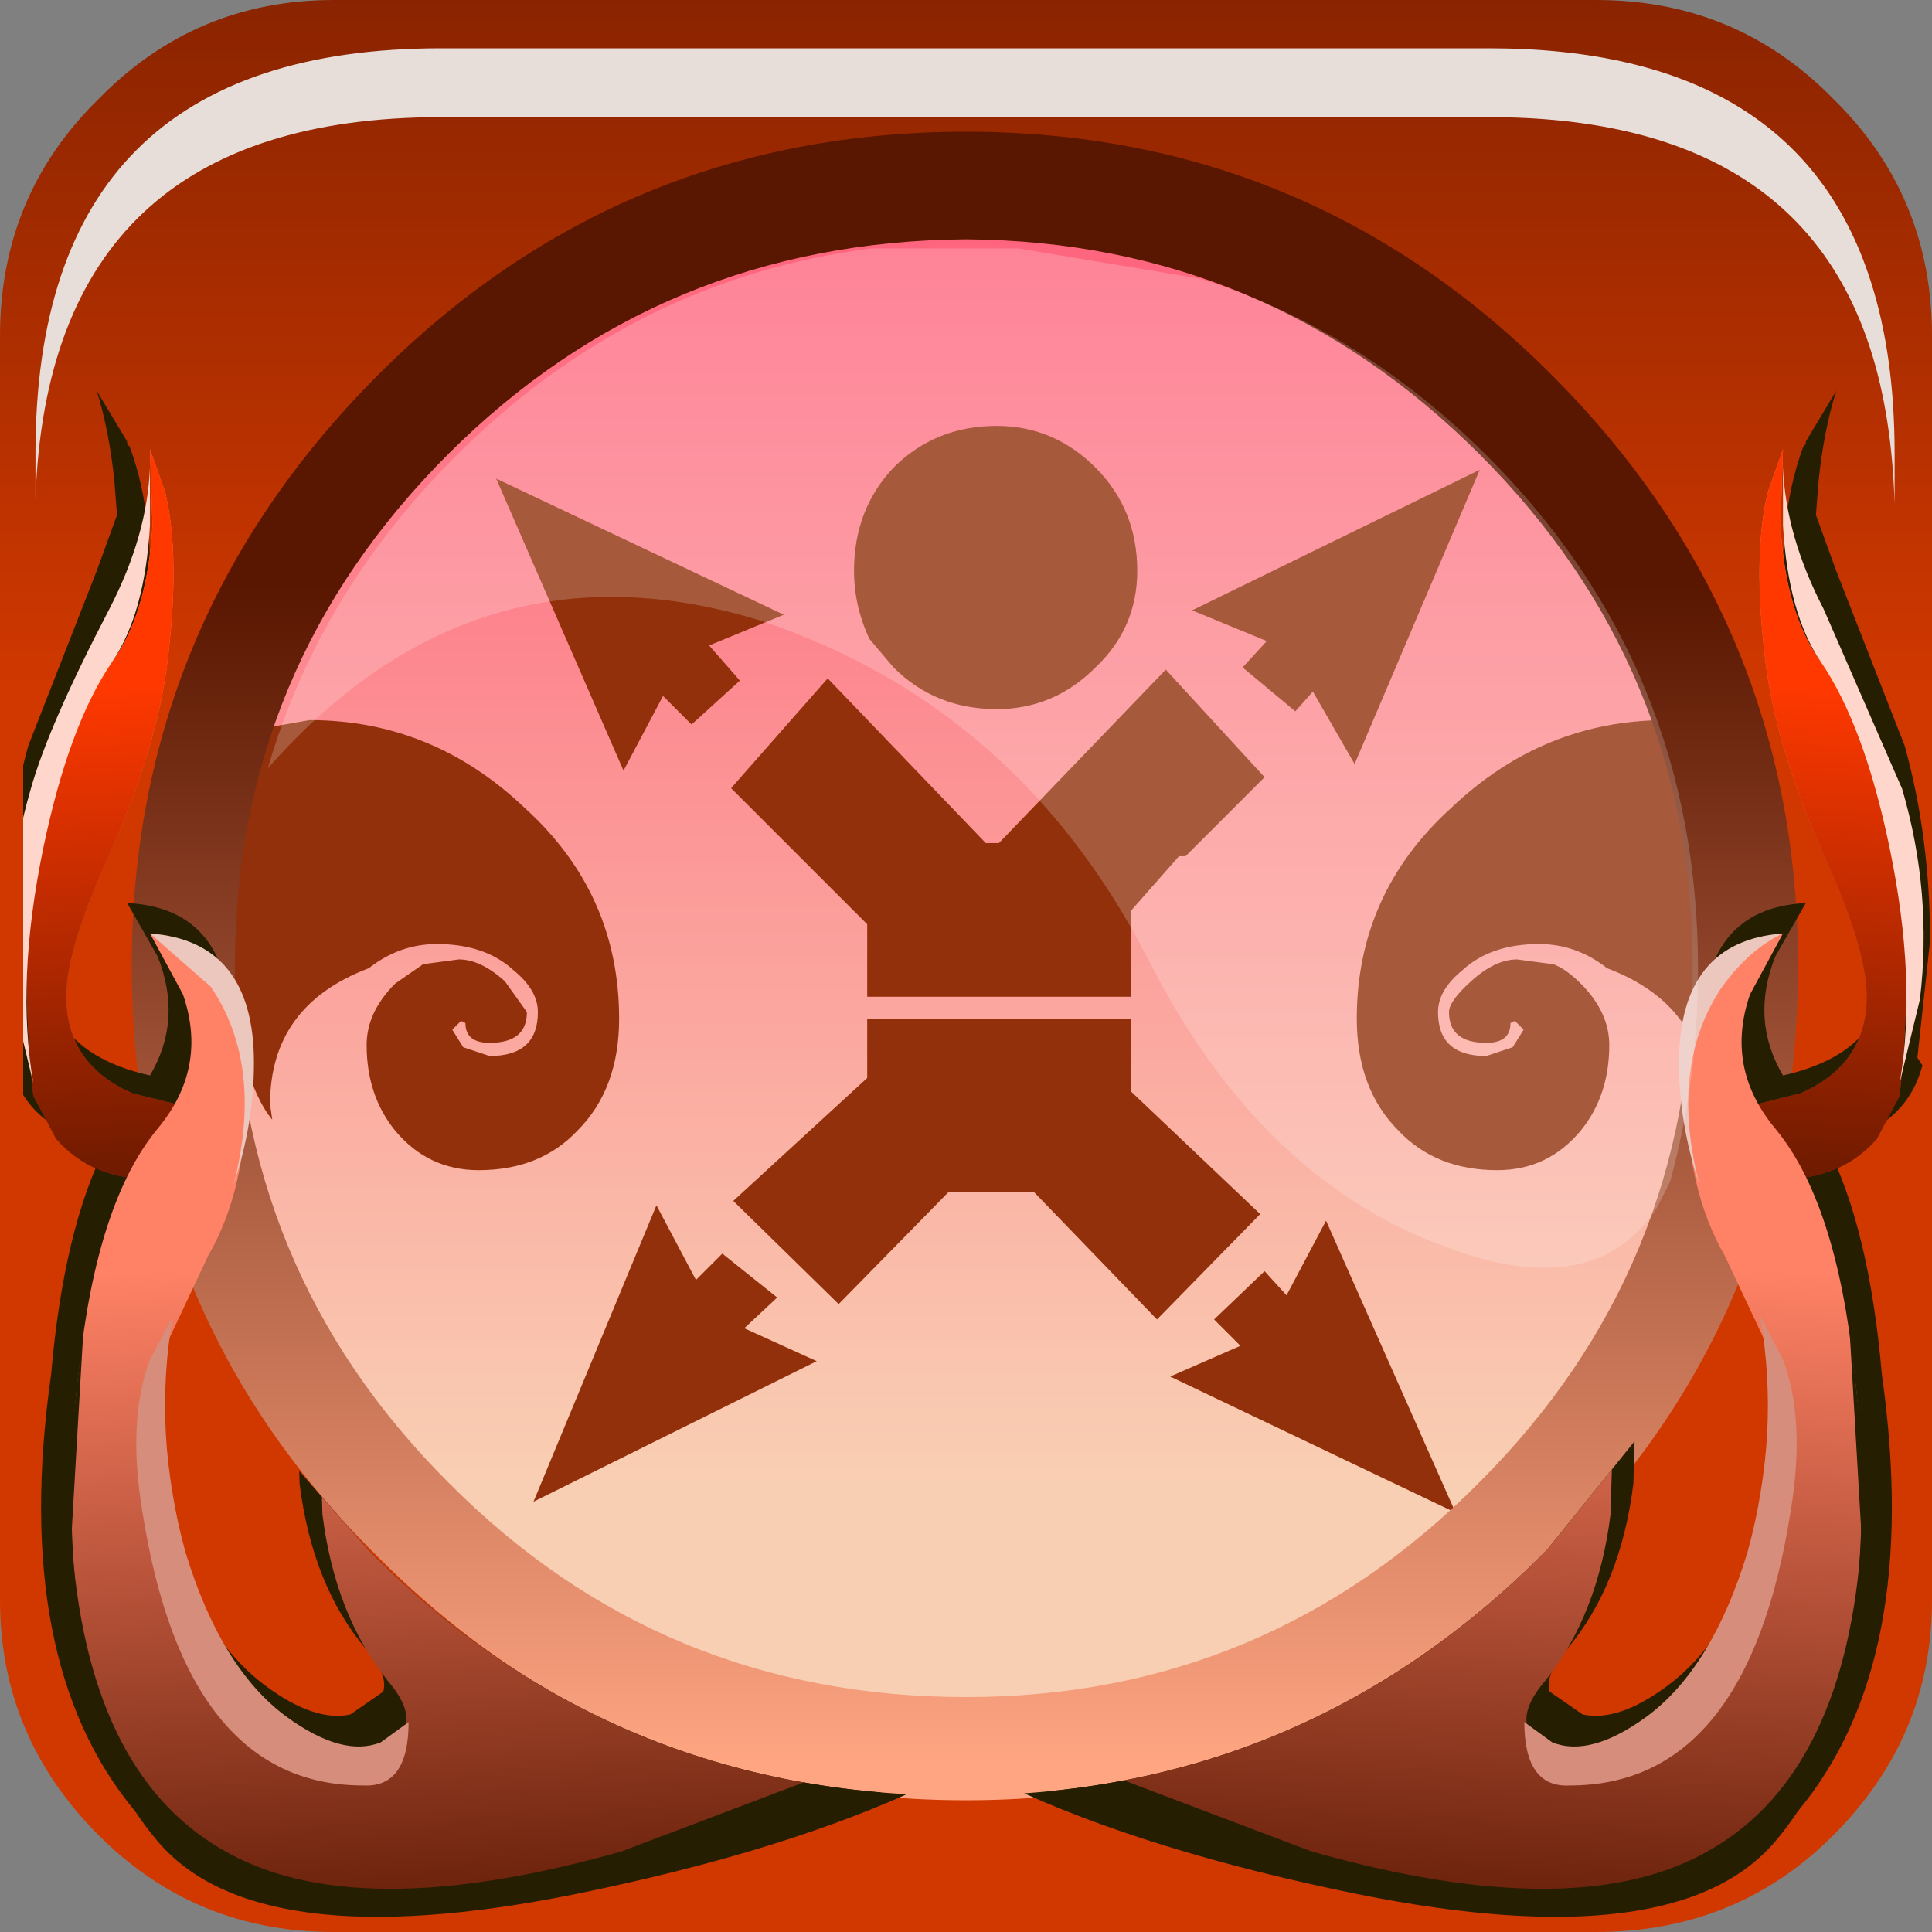 <?xml version="1.0" encoding="UTF-8" standalone="no"?>
<svg xmlns:xlink="http://www.w3.org/1999/xlink" height="66.0px" width="66.0px" xmlns="http://www.w3.org/2000/svg">
  <rect width="100%" height="100%" fill="#808080" stroke="none"/>
  <g transform="matrix(1.5, 0.0, 0.0, 1.5, 0.0, 0.0)">
    <use height="44.0" transform="matrix(1.0, 0.0, 0.0, 1.0, 0.0, 0.0)" width="44.0" xlink:href="#shape0"/>
    <use height="8.6" transform="matrix(1.208, 0.0, 0.0, 1.206, 0.808, 1.1)" width="35.05" xlink:href="#sprite0"/>
    <use height="38.0" transform="matrix(1.0, 0.0, 0.0, 1.0, 3.0, 3.0)" width="37.95" xlink:href="#shape2"/>
    <use height="32.85" transform="matrix(1.155, 0.0, 0.0, 1.155, 0.066, 6.013)" width="38.05" xlink:href="#sprite1"/>
    <use height="20.15" transform="matrix(1.155, 0.0, 0.0, 1.155, 6.1, 5.6)" width="28.2" xlink:href="#sprite3"/>
  </g>
  <defs>
    <g id="shape0" transform="matrix(1.0, 0.0, 0.0, 1.0, 0.0, 0.0)">
      <path d="M21.75 2.35 Q30.15 2.35 36.05 8.2 41.95 14.1 41.95 22.5 41.95 30.85 36.05 36.75 30.15 42.65 21.75 42.65 13.45 42.65 7.55 36.75 1.6 30.85 1.6 22.5 1.6 14.1 7.55 8.2 13.45 2.35 21.75 2.35" fill="url(#gradient0)" fill-rule="evenodd" stroke="none"/>
      <path d="M34.25 9.8 Q29.15 4.7 22.0 4.7 14.85 4.7 9.75 9.8 4.65 14.85 4.65 22.0 4.65 29.2 9.75 34.25 14.85 39.35 22.0 39.35 29.2 39.35 34.25 34.25 39.3 29.25 39.3 22.0 39.3 14.85 34.25 9.8 M41.75 2.25 Q44.0 4.45 44.0 7.65 L44.0 36.45 Q44.0 39.55 41.75 41.8 39.55 44.0 36.35 44.0 L7.6 44.0 Q4.45 44.0 2.25 41.8 0.0 39.55 0.0 36.45 L0.0 7.65 Q0.0 4.45 2.25 2.25 4.45 0.0 7.6 0.0 L36.35 0.0 Q39.55 0.0 41.75 2.25" fill="url(#gradient1)" fill-rule="evenodd" stroke="none"/>
    </g>
    <linearGradient gradientTransform="matrix(0.0, -0.019, -0.019, 0.0, 21.75, 18.6)" gradientUnits="userSpaceOnUse" id="gradient0" spreadMethod="pad" x1="-819.2" x2="819.2">
      <stop offset="0.012" stop-color="#f9cfb3"/>
      <stop offset="1.0" stop-color="#ff5b79"/>
    </linearGradient>
    <linearGradient gradientTransform="matrix(0.0, -0.017, -0.017, 0.0, 22.0, 2.25)" gradientUnits="userSpaceOnUse" id="gradient1" spreadMethod="pad" x1="-819.2" x2="819.2">
      <stop offset="0.012" stop-color="#d13800"/>
      <stop offset="0.976" stop-color="#591600"/>
    </linearGradient>
    <g id="sprite0" transform="matrix(1.0, 0.0, 0.0, 1.0, 0.2, 0.0)">
      <use height="8.6" transform="matrix(1.0, 0.0, 0.0, 1.0, -0.2, 0.0)" width="35.05" xlink:href="#shape1"/>
    </g>
    <g id="shape1" transform="matrix(1.0, 0.0, 0.0, 1.0, 0.2, 0.0)">
      <path d="M34.85 8.6 Q34.8 6.95 34.4 5.7 33.0 1.3 27.2 1.3 L7.45 1.3 Q0.05 1.3 -0.2 8.5 L-0.2 7.65 Q-0.2 0.0 7.45 0.0 L27.2 0.0 Q33.0 0.0 34.4 4.4 34.85 5.8 34.85 7.65 L34.85 8.6" fill="#e7deda" fill-rule="evenodd" stroke="none"/>
    </g>
    <g id="shape2" transform="matrix(1.0, 0.0, 0.0, 1.0, -3.0, -3.0)">
      <path d="M24.95 10.65 Q25.9 11.6 25.9 13.0 25.9 14.3 24.95 15.2 24.0 16.15 22.7 16.15 21.3 16.15 20.35 15.2 L19.8 14.55 Q19.45 13.8 19.45 13.0 19.45 11.6 20.35 10.65 21.3 9.7 22.7 9.7 24.0 9.7 24.95 10.65 M28.8 17.7 L27.0 19.5 26.85 19.5 25.75 20.75 25.75 22.7 19.75 22.7 19.75 21.05 16.65 17.95 18.85 15.45 22.45 19.2 22.75 19.2 26.55 15.25 28.8 17.7 M37.95 16.4 L39.45 16.65 39.75 17.85 Q40.7 21.4 40.15 23.0 L38.8 25.5 38.85 25.15 Q38.85 22.9 36.6 22.05 35.9 21.5 35.05 21.5 33.95 21.5 33.3 22.1 32.75 22.55 32.75 23.05 32.75 24.05 33.85 24.05 L34.45 23.85 34.7 23.45 34.5 23.25 34.4 23.3 Q34.4 23.75 33.85 23.75 33.0 23.75 33.0 23.05 33.0 22.8 33.5 22.35 34.05 21.85 34.55 21.85 L35.3 21.95 35.35 21.95 Q35.65 22.05 36.0 22.4 36.65 23.05 36.65 23.8 36.65 24.95 36.0 25.75 35.25 26.65 34.1 26.65 32.7 26.65 31.85 25.75 30.9 24.8 30.9 23.2 30.9 20.35 33.05 18.4 35.15 16.4 37.95 16.4 M30.85 17.4 L29.9 15.75 29.5 16.2 28.3 15.2 28.85 14.6 27.15 13.9 33.7 10.7 30.85 17.4 M5.35 16.7 L7.05 16.4 Q9.85 16.4 11.95 18.4 14.1 20.35 14.1 23.2 14.1 24.8 13.15 25.75 12.3 26.65 10.9 26.65 9.75 26.65 9.0 25.75 8.35 24.95 8.35 23.8 8.35 23.05 9.0 22.4 L9.65 21.95 9.7 21.95 10.45 21.85 Q10.95 21.85 11.5 22.35 L12.0 23.05 Q12.0 23.75 11.15 23.75 10.6 23.75 10.6 23.3 L10.5 23.25 10.3 23.45 10.55 23.85 11.15 24.05 Q12.25 24.05 12.25 23.05 12.25 22.55 11.7 22.1 11.05 21.5 9.95 21.5 9.1 21.5 8.4 22.05 6.15 22.9 6.15 25.15 L6.2 25.5 Q5.45 24.6 5.05 21.5 4.6 18.3 5.0 17.6 L5.35 16.7 M16.15 14.7 L16.85 15.5 15.75 16.5 15.1 15.85 14.2 17.55 11.3 10.9 17.85 14.0 16.15 14.7 M19.75 23.2 L25.75 23.2 25.75 24.85 28.7 27.65 26.35 30.05 23.55 27.15 21.6 27.15 19.1 29.7 16.7 27.35 19.75 24.55 19.75 23.2 M16.45 28.55 L17.7 29.55 16.95 30.25 18.6 31.0 12.15 34.2 14.95 27.45 15.85 29.15 16.45 28.55 M30.2 27.8 L33.15 34.45 26.65 31.35 28.25 30.65 27.65 30.05 28.8 28.95 29.3 29.5 30.2 27.8" fill="#92300b" fill-rule="evenodd" stroke="none"/>
      <path d="M35.4 8.6 Q40.95 14.2 40.95 22.0 40.95 29.9 35.4 35.4 29.85 41.0 22.0 41.0 14.1 41.0 8.55 35.4 3.0 29.9 3.0 22.0 3.0 14.2 8.55 8.6 14.1 3.0 22.0 3.0 29.85 3.0 35.4 8.6 M22.0 5.45 Q15.05 5.5 10.2 10.35 5.35 15.2 5.35 22.0 5.35 28.9 10.2 33.75 15.05 38.65 22.0 38.65 28.85 38.65 33.7 33.75 38.55 28.9 38.55 22.0 38.55 15.2 33.7 10.35 28.85 5.5 22.0 5.45" fill="url(#gradient2)" fill-rule="evenodd" stroke="none"/>
    </g>
    <linearGradient gradientTransform="matrix(0.0, -0.017, -0.017, 0.0, 22.0, 26.6)" gradientUnits="userSpaceOnUse" id="gradient2" spreadMethod="pad" x1="-819.2" x2="819.2">
      <stop offset="0.012" stop-color="#ffa582"/>
      <stop offset="0.976" stop-color="#591600"/>
    </linearGradient>
    <g id="sprite1" transform="matrix(1.0, 0.0, 0.0, 1.0, -0.1, 2.5)">
      <clipPath id="clipPath0" transform="matrix(1.0, 0.0, 0.0, 1.0, 0.0, 0.0)">
        <path d="M34.0 -2.5 L38.15 -1.6 38.15 30.35 0.5 30.35 0.5 -1.55 3.5 -2.1 6.95 6.9 5.35 20.95 5.55 20.85 7.3 22.85 Q12.1 27.7 18.95 27.7 25.75 27.7 30.55 22.85 L33.05 19.75 33.2 19.55 33.0 19.65 29.75 13.25 34.0 -2.5" fill="#ff0000" fill-rule="evenodd" stroke="none"/>
      </clipPath>
      <g clip-path="url(#clipPath0)">
        <use height="29.6" transform="matrix(1.0, 0.0, 0.0, 1.0, 20.3, 0.0)" width="17.8" xlink:href="#sprite2"/>
        <use height="28.95" transform="matrix(1.0, 0.0, 0.0, 1.0, 19.9, 1.15)" width="18.05" xlink:href="#shape5"/>
        <use height="29.6" transform="matrix(-1.0, 0.0, 0.0, 1.0, 17.9, 0.0)" width="17.8" xlink:href="#sprite2"/>
        <use height="28.95" transform="matrix(1.0, 0.0, 0.0, 1.0, 0.25, 1.15)" width="18.05" xlink:href="#shape6"/>
      </g>
    </g>
    <g id="sprite2" transform="matrix(1.0, 0.0, 0.0, 1.0, 0.0, 0.0)">
      <use height="29.6" transform="matrix(1.0, 0.0, 0.0, 1.0, 0.0, 0.0)" width="17.8" xlink:href="#shape4"/>
    </g>
    <g id="shape4" transform="matrix(1.0, 0.0, 0.0, 1.0, 0.0, 0.0)">
      <path d="M15.35 1.0 L15.95 0.0 Q15.7 0.8 15.6 1.8 L15.55 2.45 15.95 3.55 17.3 7.0 Q17.8 8.8 17.8 10.85 L17.55 13.15 17.65 13.3 Q17.3 14.6 15.75 14.85 16.6 16.5 16.85 19.4 17.65 25.05 15.2 28.0 13.2 30.3 6.95 29.3 2.15 28.55 0.0 27.4 L2.25 27.0 Q3.9 26.85 6.15 25.4 9.4 23.4 12.0 19.75 L11.95 21.55 Q11.7 23.55 10.65 24.8 10.2 25.3 10.3 25.65 L10.95 26.1 Q11.65 26.25 12.6 25.55 13.9 24.6 14.6 22.35 15.3 20.05 14.9 17.8 L14.15 16.45 13.7 15.05 Q13.3 13.85 13.3 12.65 13.3 10.2 15.35 10.1 L14.75 11.15 Q14.25 12.4 14.9 13.5 16.9 13.05 16.95 11.4 17.0 10.45 16.15 8.55 15.15 6.35 14.95 4.65 14.75 2.6 15.3 1.1 L15.35 1.05 15.35 1.0" fill="#261e00" fill-rule="evenodd" stroke="none"/>
    </g>
    <g id="shape5" transform="matrix(1.0, 0.0, 0.0, 1.0, -19.9, -1.15)">
      <path d="M34.85 5.3 Q34.6 3.25 34.9 2.0 L35.2 1.15 35.15 2.65 Q35.25 4.4 35.95 5.35 38.1 8.25 37.5 13.9 L37.05 14.75 Q36.35 15.55 35.15 15.55 L34.35 14.15 35.55 13.85 Q36.8 13.3 36.85 12.05 36.9 11.1 36.0 9.15 35.05 7.0 34.85 5.3" fill="url(#gradient3)" fill-rule="evenodd" stroke="none"/>
      <path d="M34.85 5.3 Q34.6 3.25 34.9 2.0 L35.2 1.15 35.15 2.65 Q35.25 4.4 35.95 5.35 38.1 8.25 37.5 13.9 L37.05 14.75 Q36.35 15.55 35.15 15.55 L34.35 14.15 35.55 13.85 Q36.8 13.3 36.85 12.05 36.9 11.1 36.0 9.15 35.05 7.0 34.85 5.3" fill="url(#gradient4)" fill-rule="evenodd" stroke="none"/>
      <path d="M37.3 9.0 Q36.8 6.6 35.95 5.35 35.3 4.4 35.2 2.65 L35.2 1.5 Q35.25 2.85 36.0 4.3 L37.55 7.85 Q38.15 9.9 37.9 12.0 L37.5 13.65 Q37.85 11.65 37.3 9.0" fill="#ffd6cc" fill-rule="evenodd" stroke="none"/>
      <path d="M31.8 22.15 Q31.55 24.15 30.5 25.45 29.9 26.15 30.3 26.6 30.65 27.0 31.5 26.85 33.8 26.4 34.45 23.3 35.15 20.15 34.85 18.75 L34.05 17.05 Q33.3 15.75 33.3 13.85 33.3 11.35 35.2 10.7 L34.55 11.9 Q34.05 13.35 35.05 14.55 36.25 16.0 36.6 19.3 37.0 22.55 36.35 25.75 36.2 26.75 35.55 27.75 34.2 29.8 31.6 29.85 L26.8 29.45 Q24.2 28.85 20.9 27.05 L24.6 26.2 Q28.9 24.55 31.85 20.4 L31.8 22.15" fill="url(#gradient5)" fill-rule="evenodd" stroke="none"/>
      <path d="M34.0 11.75 Q32.95 13.3 33.55 15.65 33.15 14.45 33.15 13.25 33.15 10.85 35.2 10.7 34.55 11.0 34.0 11.75" fill="#ebc7be" fill-rule="evenodd" stroke="none"/>
      <path d="M35.2 19.1 Q35.65 20.3 35.35 22.1 34.5 27.5 31.0 27.5 30.1 27.55 30.1 26.25 L30.65 26.65 Q31.4 26.95 32.5 26.15 33.8 25.2 34.5 22.9 35.15 20.55 34.75 18.25 L35.2 19.1" fill="#d68d7c" fill-rule="evenodd" stroke="none"/>
      <path d="M36.75 22.6 L36.5 18.3 36.9 22.1 Q36.95 26.35 35.05 28.6 33.1 30.9 26.85 29.65 22.65 28.8 19.9 27.5 L21.15 27.0 25.9 28.8 Q31.2 30.3 33.8 28.75 36.45 27.2 36.75 22.6" fill="#261e00" fill-rule="evenodd" stroke="none"/>
    </g>
    <linearGradient gradientTransform="matrix(-4.0E-4, 0.007, -0.007, -4.0E-4, 35.95, 11.45)" gradientUnits="userSpaceOnUse" id="gradient3" spreadMethod="pad" x1="-819.2" x2="819.2">
      <stop offset="0.012" stop-color="#ff8266"/>
      <stop offset="0.976" stop-color="#591600"/>
    </linearGradient>
    <linearGradient gradientTransform="matrix(-4.0E-4, 0.007, -0.007, -4.0E-4, 35.95, 11.45)" gradientUnits="userSpaceOnUse" id="gradient4" spreadMethod="pad" x1="-819.2" x2="819.2">
      <stop offset="0.012" stop-color="#ff3800"/>
      <stop offset="0.976" stop-color="#591600"/>
    </linearGradient>
    <linearGradient gradientTransform="matrix(-5.0E-4, 0.009, -0.009, -5.0E-4, 28.85, 24.2)" gradientUnits="userSpaceOnUse" id="gradient5" spreadMethod="pad" x1="-819.2" x2="819.2">
      <stop offset="0.012" stop-color="#ff8266"/>
      <stop offset="0.976" stop-color="#591600"/>
    </linearGradient>
    <g id="shape6" transform="matrix(1.0, 0.0, 0.0, 1.0, -0.25, -1.15)">
      <path d="M3.35 5.3 Q3.6 3.25 3.3 2.0 L3.0 1.15 3.05 2.65 Q2.95 4.4 2.25 5.35 0.1 8.25 0.7 13.9 L1.15 14.75 Q1.85 15.55 3.05 15.55 L3.85 14.15 2.65 13.85 Q1.4 13.3 1.35 12.05 1.3 11.1 2.2 9.15 3.15 7.0 3.35 5.3" fill="url(#gradient6)" fill-rule="evenodd" stroke="none"/>
      <path d="M3.35 5.3 Q3.6 3.25 3.3 2.0 L3.0 1.15 3.05 2.65 Q2.95 4.4 2.25 5.35 0.1 8.25 0.7 13.9 L1.15 14.75 Q1.85 15.55 3.05 15.55 L3.85 14.15 2.65 13.85 Q1.4 13.3 1.35 12.05 1.3 11.1 2.2 9.15 3.15 7.0 3.35 5.3" fill="url(#gradient7)" fill-rule="evenodd" stroke="none"/>
      <path d="M0.9 9.0 Q1.4 6.6 2.25 5.35 2.9 4.4 3.0 2.65 L3.0 1.5 Q2.95 2.85 2.2 4.3 1.0 6.6 0.65 7.85 0.05 9.9 0.3 12.0 L0.7 13.65 Q0.35 11.65 0.9 9.0" fill="#ffd6cc" fill-rule="evenodd" stroke="none"/>
      <path d="M6.4 22.15 Q6.65 24.15 7.7 25.45 8.3 26.15 7.9 26.6 7.55 27.0 6.7 26.85 4.4 26.4 3.75 23.3 3.05 20.15 3.35 18.75 L4.15 17.05 Q4.9 15.75 4.9 13.85 4.9 11.35 3.0 10.7 L3.65 11.9 Q4.15 13.35 3.15 14.55 1.95 16.0 1.6 19.3 1.2 22.55 1.85 25.75 2.0 26.75 2.65 27.75 4.0 29.8 6.6 29.85 L11.4 29.45 Q14.0 28.85 17.3 27.05 L13.6 26.2 Q9.3 24.55 6.35 20.4 L6.4 22.15" fill="url(#gradient8)" fill-rule="evenodd" stroke="none"/>
      <path d="M4.2 11.75 Q5.25 13.3 4.65 15.65 5.05 14.45 5.05 13.25 5.05 10.85 3.0 10.7 L4.2 11.75" fill="#ebc7be" fill-rule="evenodd" stroke="none"/>
      <path d="M3.0 19.1 Q2.55 20.3 2.85 22.1 3.7 27.5 7.2 27.5 8.1 27.55 8.1 26.25 L7.55 26.65 Q6.8 26.95 5.7 26.15 4.4 25.2 3.7 22.9 3.05 20.55 3.45 18.25 L3.0 19.1" fill="#d68d7c" fill-rule="evenodd" stroke="none"/>
      <path d="M1.45 22.6 L1.7 18.3 1.3 22.1 Q1.25 26.35 3.15 28.6 5.1 30.9 11.35 29.65 15.55 28.8 18.3 27.5 L17.05 27.0 12.3 28.8 Q7.0 30.3 4.4 28.75 1.75 27.2 1.45 22.6" fill="#261e00" fill-rule="evenodd" stroke="none"/>
    </g>
    <linearGradient gradientTransform="matrix(4.0E-4, 0.007, 0.007, -4.0E-4, 2.25, 11.45)" gradientUnits="userSpaceOnUse" id="gradient6" spreadMethod="pad" x1="-819.2" x2="819.2">
      <stop offset="0.012" stop-color="#ff8266"/>
      <stop offset="0.976" stop-color="#591600"/>
    </linearGradient>
    <linearGradient gradientTransform="matrix(4.0E-4, 0.007, 0.007, -4.0E-4, 2.25, 11.45)" gradientUnits="userSpaceOnUse" id="gradient7" spreadMethod="pad" x1="-819.2" x2="819.2">
      <stop offset="0.012" stop-color="#ff3800"/>
      <stop offset="0.976" stop-color="#591600"/>
    </linearGradient>
    <linearGradient gradientTransform="matrix(5.0E-4, 0.009, 0.009, -5.0E-4, 9.35, 24.2)" gradientUnits="userSpaceOnUse" id="gradient8" spreadMethod="pad" x1="-819.2" x2="819.2">
      <stop offset="0.012" stop-color="#ff8266"/>
      <stop offset="0.976" stop-color="#591600"/>
    </linearGradient>
    <g id="sprite3" transform="matrix(1.0, 0.0, 0.0, 1.0, 0.0, 0.0)">
      <use height="20.15" transform="matrix(1.0, 0.0, 0.0, 1.0, 0.0, 0.0)" width="28.2" xlink:href="#shape7"/>
    </g>
    <g id="shape7" transform="matrix(1.0, 0.0, 0.0, 1.0, 0.0, 0.0)">
      <path d="M27.65 18.45 L27.4 18.95 Q26.2 20.8 23.4 19.8 19.6 18.5 17.35 14.05 14.8 9.1 9.75 7.4 4.1 5.65 0.0 10.3 1.0 6.85 3.7 4.15 7.2 0.65 11.9 0.05 L14.8 0.05 18.4 0.65 Q21.55 1.65 24.05 4.15 28.2 8.3 28.2 14.25 28.2 16.45 27.65 18.45" fill="#ffffff" fill-opacity="0.196" fill-rule="evenodd" stroke="none"/>
    </g>
  </defs>
</svg>
